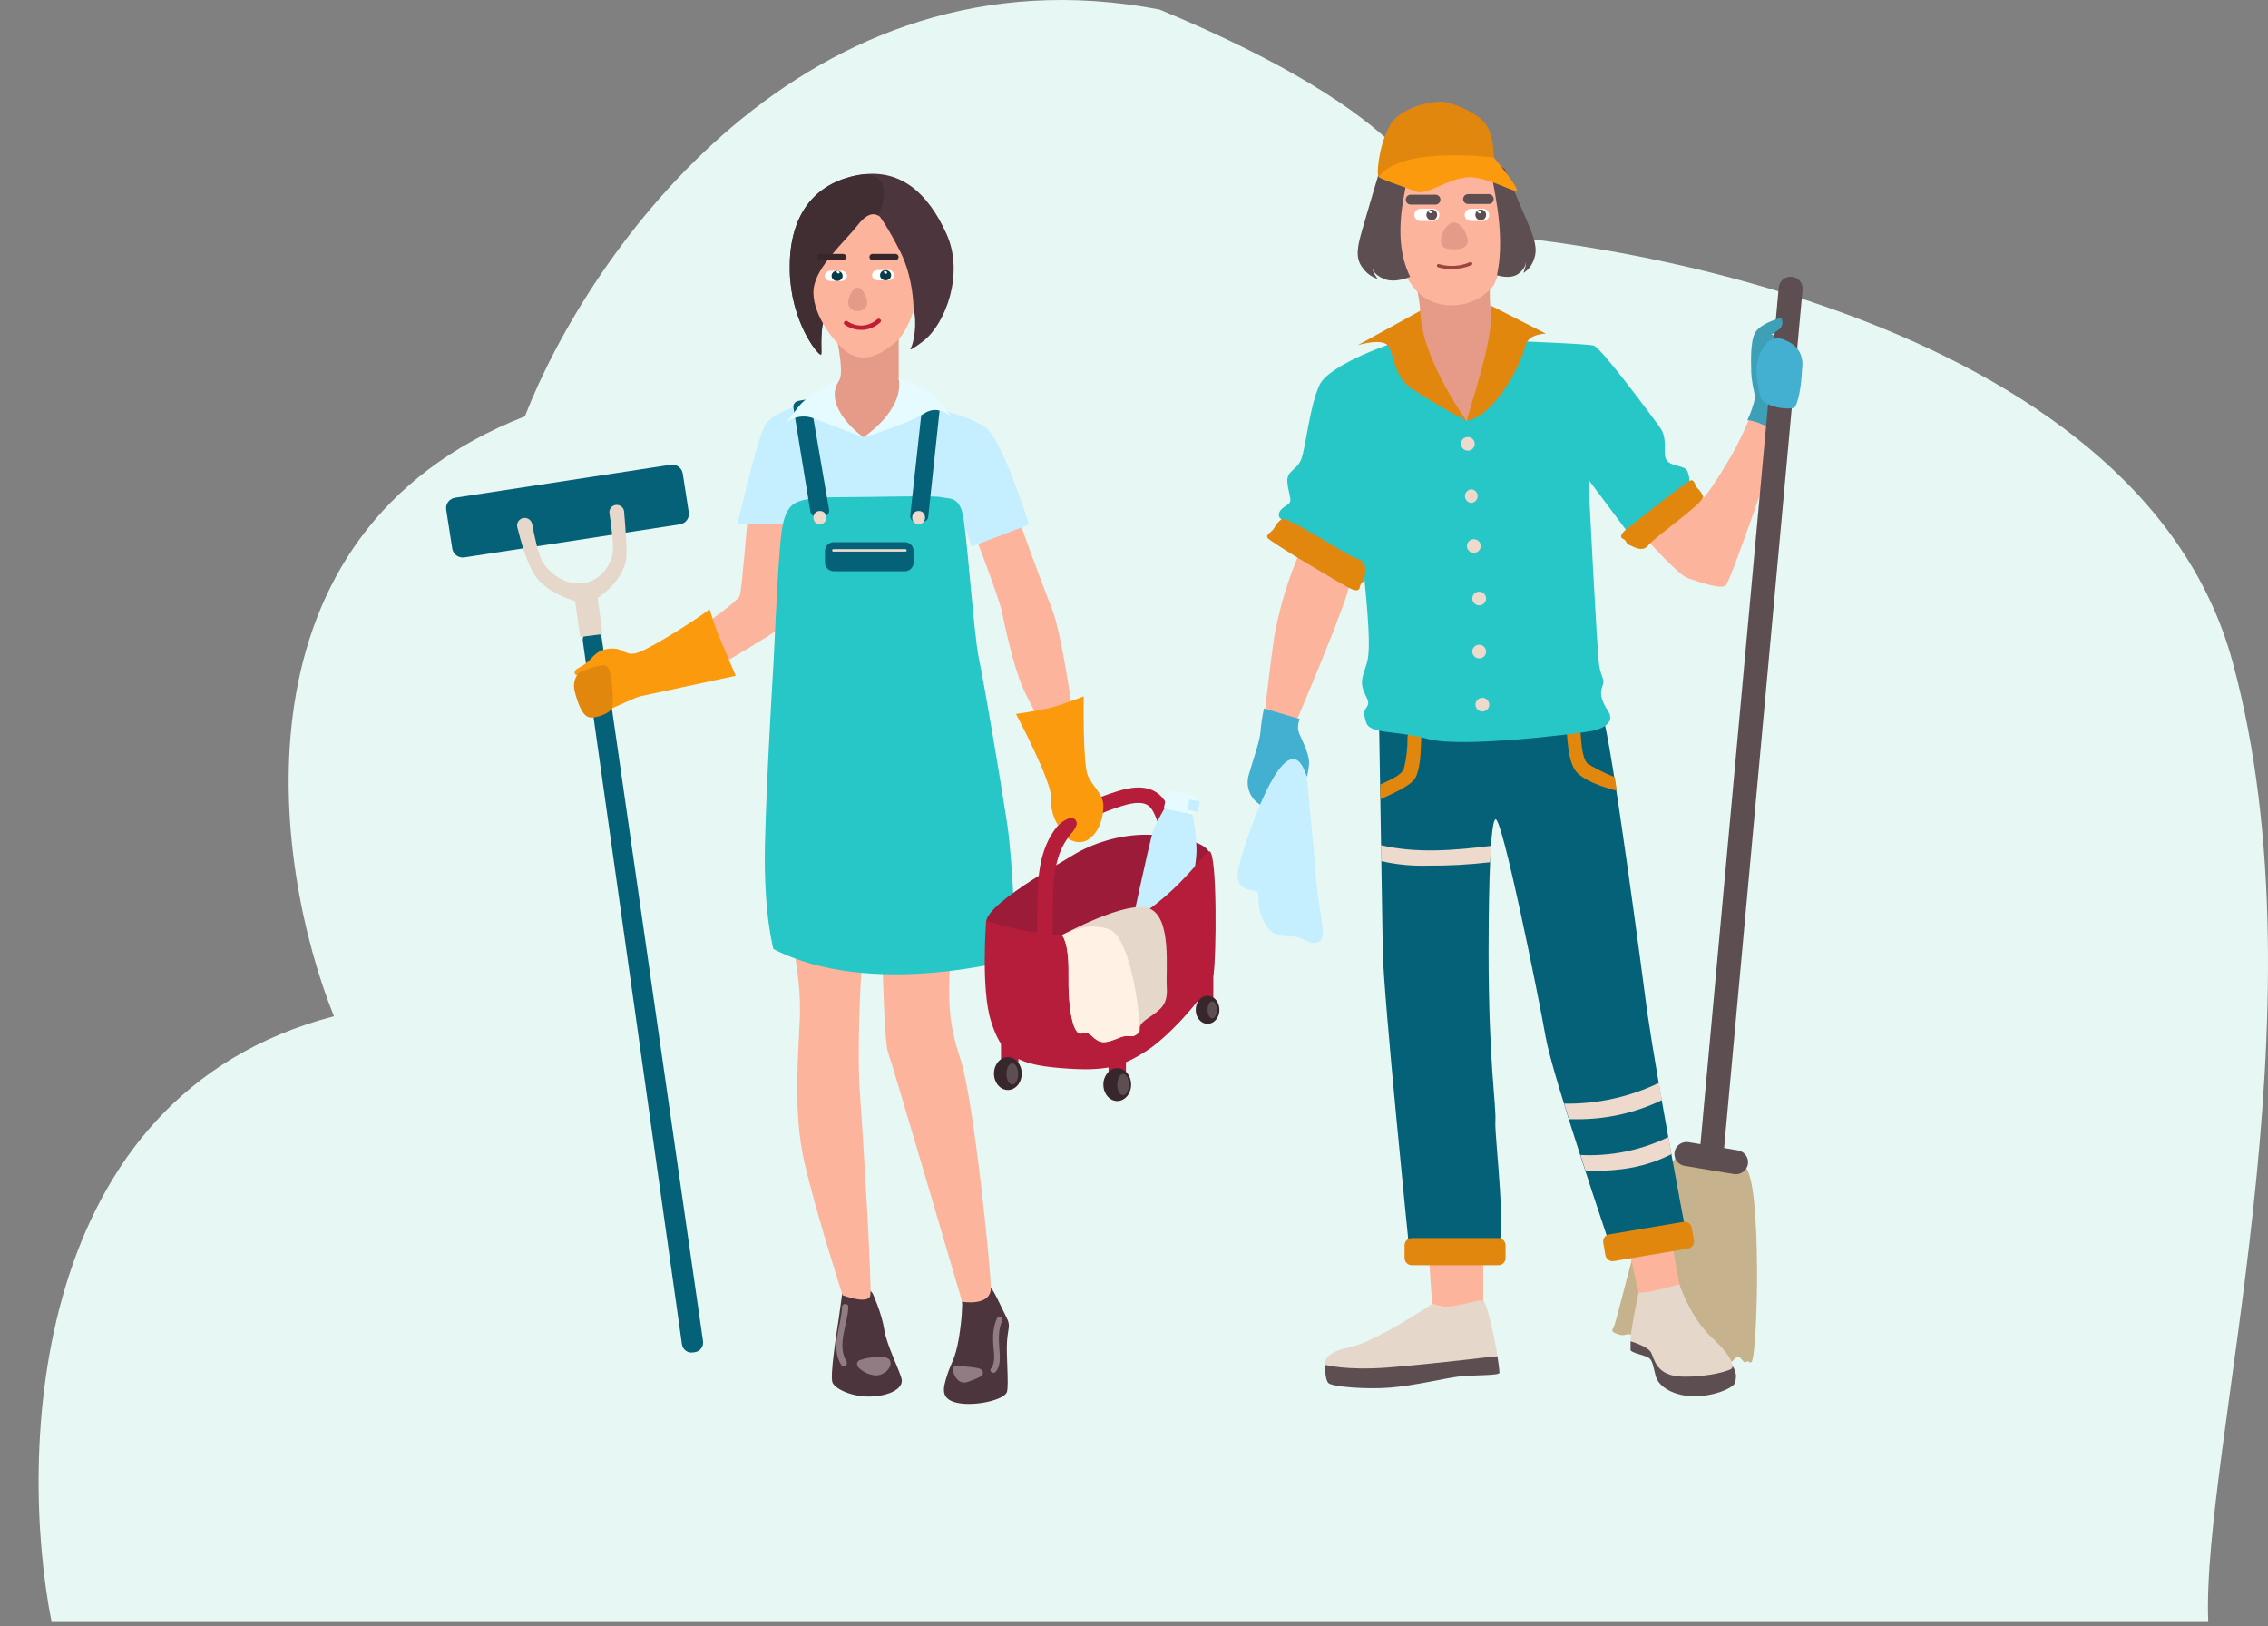 <svg width="1116" height="800" viewBox="0 0 1116 800" fill="none" xmlns="http://www.w3.org/2000/svg">
<rect x="0" y="0" width="1116" height="800" fill="#808080" stroke="none"/>
<path d="M25.377 798H980.828H1086.6C1083.07 713.535 1145.19 497.38 1098.61 325.762C1052.02 154.144 777.916 114.599 705.573 114.119C712.631 99.241 695.516 56.529 570.593 4.698C395.912 -28.704 289.604 124.197 258.285 204.823C111.13 262.413 134.332 425.585 164.328 499.972C13.996 539.133 9.056 714.974 25.377 798Z" fill="#E7F7F4"/>
<g clip-path="url(#clip0)">
<path d="M696.916 140.804C698.297 146.244 698.992 151.832 698.984 157.441C698.418 163.435 697.086 172.594 700.883 181.584C704.679 190.575 721.792 207.1 721.792 207.1C721.792 207.1 735.335 185.03 735.959 180.548C736.582 176.067 732.247 151.083 733.239 140.804C734.23 130.525 696.916 140.804 696.916 140.804Z" fill="#E59B88"/>
<path d="M690.286 90.276C687.545 97.763 686.322 105.71 686.688 113.664C687.056 127.892 690.853 134.978 694.82 140.412C696.902 143.382 699.674 145.816 702.902 147.512C706.13 149.207 709.722 150.115 713.377 150.159C717.542 150.382 721.698 149.593 725.481 147.859C729.265 146.126 732.561 143.501 735.08 140.216C739.295 131.018 741.173 120.941 740.548 110.863C739.415 100.948 737.914 88.204 736.95 87.083C735.987 85.963 691.42 82.966 690.286 90.276Z" fill="#FCB49D"/>
<path d="M678.415 85.515C678.415 85.515 672.748 104.477 670.397 112.711C668.045 120.946 666.629 126.716 670.397 131.617C672.199 134.258 674.841 136.23 677.905 137.219C677.905 137.219 675.072 133.466 675.525 132.149C675.525 132.149 675.525 134.95 681.022 137.219C686.518 139.488 693.885 136.183 693.885 136.183C683.458 115.288 693.488 88.932 692.185 87.419C690.881 85.907 680.823 82.462 678.415 85.515Z" fill="#5D4E51"/>
<path d="M740.548 83.33C740.548 83.33 748.17 101.312 751.513 109.098C754.856 116.885 756.925 122.43 754.715 127.724C753.866 130.443 752.056 132.77 749.615 134.278C749.615 134.278 751.202 130.217 750.692 128.956C750.692 128.956 751.145 131.757 747.122 134.698C743.098 137.639 736.582 135.398 736.582 135.398C741.455 113.412 733.324 87.167 734.145 85.515C734.967 83.862 738.055 80.641 740.548 83.33Z" fill="#5D4E51"/>
<path d="M678.415 86.943C677.225 86.551 678.217 72.519 683.515 62.38C688.813 52.241 704.764 50 709.014 50C713.264 50 725.447 54.565 730.377 60.195C735.307 65.825 735.08 77.617 735.08 77.617C735.08 77.617 684.223 88.876 678.415 86.943Z" fill="#E2870E"/>
<path d="M732.785 95.514H722.699C722.355 95.477 722.007 95.513 721.678 95.618C721.349 95.723 721.045 95.895 720.788 96.124C720.531 96.352 720.325 96.632 720.184 96.944C720.043 97.257 719.97 97.595 719.97 97.937C719.97 98.279 720.043 98.617 720.184 98.929C720.325 99.242 720.531 99.521 720.788 99.75C721.045 99.978 721.349 100.151 721.678 100.256C722.007 100.361 722.355 100.396 722.699 100.359H732.785C733.39 100.295 733.949 100.012 734.355 99.565C734.762 99.118 734.986 98.538 734.986 97.937C734.986 97.336 734.762 96.756 734.355 96.309C733.949 95.861 733.39 95.578 732.785 95.514V95.514Z" fill="#5D4E51"/>
<path d="M706.578 95.794H694.451C694.107 95.757 693.759 95.793 693.43 95.898C693.101 96.003 692.798 96.175 692.54 96.404C692.283 96.632 692.077 96.912 691.936 97.224C691.795 97.537 691.722 97.875 691.722 98.217C691.722 98.559 691.795 98.897 691.936 99.209C692.077 99.522 692.283 99.801 692.54 100.03C692.798 100.258 693.101 100.431 693.43 100.536C693.759 100.641 694.107 100.676 694.451 100.64H706.578C707.182 100.575 707.741 100.292 708.148 99.845C708.554 99.398 708.779 98.818 708.779 98.217C708.779 97.616 708.554 97.036 708.148 96.589C707.741 96.141 707.182 95.858 706.578 95.794V95.794Z" fill="#5D4E51"/>
<path d="M678.415 86.943C677.848 87.672 692.411 92.545 697.341 94.366C702.271 96.186 714.907 86.383 724.427 87.224C733.947 88.064 744.487 94.59 746.187 93.722C747.887 92.853 735.08 77.504 735.08 77.504C735.08 77.504 690.088 71.511 678.415 86.943Z" fill="#FC9A0D"/>
<path d="M826.368 567.711C826.368 567.711 818.378 575.302 811.267 593.255C804.155 611.209 795.259 651.905 793.729 653.586C792.199 655.266 795.344 656.135 796.562 656.555C797.738 656.947 799.013 656.947 800.189 656.555C801.07 656.347 801.992 656.381 802.856 656.652C803.72 656.923 804.492 657.422 805.09 658.095C806.507 659.216 850.876 671.567 852.548 669.607C854.219 667.646 855.381 666.806 856.741 668.486C858.101 670.167 858.497 670.587 859.744 669.803C860.991 669.019 859.744 670.727 861.699 670.195C864.986 669.327 867.139 579.727 858.554 574.013C849.969 568.299 826.368 567.711 826.368 567.711Z" fill="#C6B38D"/>
<path d="M704.679 641.542C704.679 641.542 721.141 647.34 729.839 640.03V614.206L702.951 615.718L704.679 641.542Z" fill="#FCB49D"/>
<path d="M822.033 607.624L800.84 612.133L806.309 635.688C806.309 635.688 821.268 640.366 826.368 631.767L822.033 607.624Z" fill="#FCB49D"/>
<path d="M678.557 352.997C678.557 352.997 680.058 446.182 680.427 468.253C680.795 490.323 693.318 613.449 693.318 613.449C699.527 617.58 706.737 620.002 714.206 620.464C721.676 620.927 729.135 619.414 735.817 616.082C742.39 612.721 735.307 559.561 735.817 551.662C736.327 543.764 732.474 522.757 732.474 468.281C732.474 455.117 732.644 405.317 735.817 403.077C738.99 400.836 757.151 490.66 760.551 510.126C763.951 529.592 793.106 615.27 793.106 615.27C793.106 615.27 817.727 618.267 829.088 603.674C829.088 603.674 815.828 534.073 810.53 497.774C810.53 497.774 792.369 358.543 788.572 352.941C784.776 347.34 678.557 352.997 678.557 352.997Z" fill="#056178"/>
<path d="M692.581 362.744C692.67 367.914 692.079 373.073 690.825 378.093C689.493 381.874 682.58 384.171 679.208 385.963V393.302C683.572 390.977 694.65 386.888 696.775 382.098C699.211 376.496 699.041 368.794 699.381 362.828C699.523 358.347 692.723 358.347 692.581 362.744Z" fill="#E2870E"/>
<path d="M794.579 382.35C789.935 380.506 785.452 378.286 781.177 375.712C778.061 372.351 778.118 363.388 777.608 359.159C777.098 354.93 770.298 354.874 770.808 359.159C771.516 365.237 771.573 373.163 774.831 378.541C778.089 383.919 789.507 387.504 795.599 388.988L794.579 382.35Z" fill="#E2870E"/>
<path d="M688.756 167.888C686.886 167.888 654.332 179.092 649.402 189.203C644.472 199.314 642.574 220.012 640.308 225.894C638.041 231.776 632.743 231.3 633.508 237.77C634.273 244.24 636.341 246.48 633.508 248.329C630.674 250.178 628.663 251.718 629.428 254.323C630.193 256.928 668.13 276.394 668.13 276.394C668.13 276.394 670.312 272.669 671.445 285.384C672.578 298.1 674.845 318.995 672.578 326.193C670.312 333.391 669.547 335.156 670.68 338.909C671.813 342.662 674.08 344.903 672.947 347.143C671.813 349.384 670.312 349.384 672.21 355.378C674.108 361.372 686.376 359.103 702.923 363.613C719.469 368.122 777.438 360.812 783.501 359.579C789.564 358.347 794.466 354.986 791.434 350.14C788.402 345.295 786.901 341.906 788.431 337.789C789.961 333.671 788.034 334.428 786.901 327.313C785.767 320.199 781.603 235.977 781.603 235.977L803.079 264.658L831.411 242.951C831.411 242.951 832.176 232.196 829.145 230.46C826.113 228.723 819.682 229.115 819.285 224.074C818.888 219.032 820.05 214.691 816.65 210.069C813.25 205.448 787.864 170.857 784.096 169.989C780.328 169.121 748.113 167.888 748.113 167.888L721.707 207.1L688.756 167.888Z" fill="#27C6C7"/>
<path d="M722.274 214.999C721.372 214.999 720.507 215.353 719.87 215.983C719.232 216.614 718.874 217.468 718.874 218.36C718.874 219.251 719.232 220.106 719.87 220.736C720.507 221.367 721.372 221.721 722.274 221.721C723.176 221.721 724.04 221.367 724.678 220.736C725.316 220.106 725.674 219.251 725.674 218.36C725.674 217.468 725.316 216.614 724.678 215.983C724.04 215.353 723.176 214.999 722.274 214.999Z" fill="#EDDACD"/>
<path d="M723.974 240.711C723.122 240.787 722.33 241.176 721.753 241.801C721.177 242.425 720.857 243.24 720.857 244.086C720.857 244.931 721.177 245.746 721.753 246.371C722.33 246.995 723.122 247.384 723.974 247.461C724.826 247.384 725.618 246.995 726.194 246.371C726.771 245.746 727.091 244.931 727.091 244.086C727.091 243.24 726.771 242.425 726.194 241.801C725.618 241.176 724.826 240.787 723.974 240.711Z" fill="#EDDACD"/>
<path d="M725.221 265.274C724.319 265.274 723.454 265.628 722.816 266.259C722.179 266.889 721.821 267.744 721.821 268.635C721.821 269.527 722.179 270.382 722.816 271.012C723.454 271.642 724.319 271.996 725.221 271.996C726.122 271.996 726.987 271.642 727.625 271.012C728.262 270.382 728.62 269.527 728.62 268.635C728.62 267.744 728.262 266.889 727.625 266.259C726.987 265.628 726.122 265.274 725.221 265.274Z" fill="#EDDACD"/>
<path d="M727.855 297.82C728.757 297.82 729.622 297.466 730.26 296.836C730.897 296.206 731.255 295.351 731.255 294.459C731.255 293.568 730.897 292.713 730.26 292.083C729.622 291.452 728.757 291.098 727.855 291.098C726.954 291.098 726.089 291.452 725.451 292.083C724.814 292.713 724.456 293.568 724.456 294.459C724.456 295.351 724.814 296.206 725.451 296.836C726.089 297.466 726.954 297.82 727.855 297.82Z" fill="#EDDACD"/>
<path d="M727.855 317.202C726.954 317.202 726.089 317.556 725.451 318.187C724.814 318.817 724.456 319.672 724.456 320.563C724.456 321.455 724.814 322.31 725.451 322.94C726.089 323.57 726.954 323.924 727.855 323.924C728.757 323.924 729.622 323.57 730.26 322.94C730.897 322.31 731.255 321.455 731.255 320.563C731.255 319.672 730.897 318.817 730.26 318.187C729.622 317.556 728.757 317.202 727.855 317.202Z" fill="#EDDACD"/>
<path d="M729.414 343.306C728.512 343.306 727.647 343.66 727.01 344.291C726.372 344.921 726.014 345.776 726.014 346.667C726.014 347.559 726.372 348.414 727.01 349.044C727.647 349.674 728.512 350.028 729.414 350.028C730.315 350.028 731.18 349.674 731.818 349.044C732.455 348.414 732.814 347.559 732.814 346.667C732.814 345.776 732.455 344.921 731.818 344.291C731.18 343.66 730.315 343.306 729.414 343.306V343.306Z" fill="#EDDACD"/>
<path d="M638.976 273.005C633.715 285.508 629.784 298.518 627.246 311.825C624.611 329.414 621.948 354.118 621.948 354.118C621.948 354.118 634.811 362.156 635.944 359.439C637.078 356.722 663.597 294.599 663.965 287.597C664.334 280.595 638.976 273.005 638.976 273.005Z" fill="#FCB49D"/>
<path d="M865.184 196.653C864.249 194.973 860.821 209.285 850.791 226.118C840.761 242.951 836.993 247.069 835.661 246.901C834.33 246.733 833.168 243.708 831.581 244.1C829.995 244.492 810.672 266.339 810.672 266.339C811.238 265.806 825.433 282.836 830.731 284.516C836.03 286.197 847.023 290.342 849.289 287.905C851.556 285.468 875.214 218.304 877.31 207.969C879.407 197.633 866.119 198.334 865.184 196.653Z" fill="#FCB49D"/>
<path d="M863.711 195.225C863.711 195.225 860.651 183.797 862.067 178.728C863.484 173.658 865.467 165.199 866.317 163.799C867.167 162.399 874.562 165.48 879.095 167.748C881.452 168.629 883.465 170.226 884.845 172.31C886.225 174.393 886.9 176.856 886.773 179.344C886.773 185.702 879.379 205.42 879.095 207.352C878.812 209.285 877.537 215.027 877.537 215.027C873.75 212.112 869.574 209.727 865.127 207.941C860.537 206.4 859.801 206.792 859.801 206.792C861.553 203.099 862.865 199.217 863.711 195.225V195.225Z" fill="#3DA0B7"/>
<path d="M733.324 150.215C736.44 164.807 721.481 204.916 721.792 207.212C720.291 205.252 698.899 174.806 698.956 152.848L668.045 169.849C668.045 169.849 680.965 165.788 683.487 170.689C686.008 175.591 686.32 185.142 693.885 190.743C702.874 196.655 712.16 202.115 721.707 207.1C734.57 204.664 747.462 182.313 750.748 169.737C752.222 164.135 760.693 164.135 760.693 164.135L733.324 150.215Z" fill="#E2870E"/>
<path d="M841.583 574.293C843.138 574.434 844.686 573.958 845.887 572.97C847.087 571.983 847.842 570.565 847.986 569.028L886.972 142.681C887.072 141.904 887.013 141.116 886.798 140.363C886.583 139.61 886.218 138.908 885.722 138.297C885.227 137.687 884.612 137.182 883.915 136.812C883.218 136.441 882.453 136.213 881.664 136.142C880.876 136.07 880.082 136.157 879.328 136.395C878.574 136.634 877.877 137.02 877.278 137.531C876.678 138.042 876.189 138.667 875.839 139.369C875.49 140.071 875.286 140.835 875.242 141.616L836.256 567.991C836.186 568.751 836.268 569.517 836.498 570.245C836.728 570.974 837.101 571.65 837.596 572.235C838.091 572.821 838.698 573.304 839.382 573.657C840.066 574.01 840.814 574.227 841.583 574.293V574.293Z" fill="#5D4E51"/>
<path d="M668.045 274.965C662.379 273.313 634.329 254.211 630.703 255.359C629.147 256.481 627.892 257.962 627.048 259.673C625.745 262.081 622.883 262.641 623.648 264.518C624.413 266.395 660.197 287.345 663.03 288.857C665.864 290.37 668.697 291.462 669.094 288.857C669.49 286.253 671.473 286.393 671.36 285.104C671.247 283.816 673.74 276.618 668.045 274.965Z" fill="#E2870E"/>
<path d="M835.435 240.375C833.706 238.61 834.018 236.201 832.205 236.257C830.391 236.313 802.427 258.664 800.359 260.345C798.29 262.025 796.534 264.07 798.659 265.134C800.784 266.199 800.132 267.767 801.265 267.935C802.399 268.103 808.009 272.36 811.012 268.327C814.015 264.294 838.211 247.685 838.098 244.408C837.549 242.872 836.635 241.489 835.435 240.375V240.375Z" fill="#E2870E"/>
<path d="M621.948 348.544L639.543 353.725C638.791 355.493 638.537 357.428 638.806 359.327C639.373 362.128 644.671 370.531 644.104 376.132C643.538 381.734 642.971 382.126 642.971 382.126C642.971 382.126 641.073 375.208 636.143 375.572C631.213 375.936 628.606 381.566 629.173 387.56C629.74 393.554 630.136 400.64 629.173 400.836C628.21 401.032 623.28 397.279 619.88 395.794C617.566 394.296 615.789 392.114 614.802 389.56C613.815 387.005 613.669 384.208 614.383 381.566C616.083 375.208 620.05 364.341 620.248 359.943C620.575 356.112 621.143 352.305 621.948 348.544Z" fill="#43AFD1"/>
<path d="M866.402 195.897C866.402 195.897 863.257 183.433 864.674 178.335C865.445 174.78 867.046 171.452 869.349 168.617C870.629 167.398 872.289 166.643 874.059 166.475C875.829 166.308 877.603 166.736 879.095 167.692C881.452 168.573 883.465 170.17 884.845 172.254C886.225 174.337 886.9 176.8 886.773 179.288C886.773 185.646 885.64 196.457 883.203 200.238C882.24 201.835 869.349 200.994 866.402 195.897Z" fill="#43AFD1"/>
<path d="M861.727 180.912C861.727 180.912 860.934 167.86 863.767 163.463C866.6 159.066 874.279 157.077 875.695 156.517C877.112 155.957 877.962 159.878 875.695 161.838C873.429 163.799 868.867 165.48 866.6 169.989C864.334 174.498 861.727 180.912 861.727 180.912Z" fill="#3DA0B7"/>
<path d="M722.217 118.453C722.217 114.784 718.534 109.434 715.417 109.434C712.301 109.434 709.014 114.672 709.014 118.453C709.014 122.234 712.273 122.654 715.417 122.654C718.562 122.654 722.217 122.094 722.217 118.453Z" fill="#E59B88"/>
<path d="M714.369 132.317C712.091 132.374 709.818 132.091 707.626 131.477C707.522 131.448 707.424 131.399 707.339 131.332C707.254 131.266 707.183 131.183 707.13 131.09C707.077 130.996 707.044 130.893 707.032 130.786C707.02 130.68 707.029 130.572 707.059 130.469C707.131 130.263 707.28 130.093 707.475 129.994C707.67 129.895 707.897 129.874 708.108 129.937C713.124 131.409 718.506 131.071 723.294 128.984C723.394 128.938 723.503 128.912 723.613 128.908C723.724 128.905 723.834 128.923 723.937 128.962C724.04 129.001 724.134 129.061 724.213 129.137C724.293 129.213 724.356 129.304 724.399 129.404C724.445 129.501 724.471 129.607 724.475 129.714C724.478 129.821 724.459 129.928 724.42 130.028C724.38 130.127 724.32 130.218 724.243 130.294C724.166 130.37 724.075 130.429 723.974 130.469C720.937 131.738 717.666 132.367 714.369 132.317V132.317Z" fill="#9D443E"/>
<path d="M729.669 102.712H723.747C722.943 102.712 722.172 103.028 721.604 103.59C721.035 104.152 720.716 104.914 720.716 105.709C720.716 106.504 721.035 107.266 721.604 107.828C722.172 108.39 722.943 108.706 723.747 108.706H729.725C730.529 108.706 731.301 108.39 731.869 107.828C732.438 107.266 732.757 106.504 732.757 105.709C732.757 104.914 732.438 104.152 731.869 103.59C731.301 103.028 730.529 102.712 729.725 102.712H729.669Z" fill="white"/>
<path d="M705.218 102.712H698.956C698.152 102.712 697.381 103.028 696.812 103.59C696.244 104.152 695.925 104.914 695.925 105.709C695.925 106.504 696.244 107.266 696.812 107.828C697.381 108.39 698.152 108.706 698.956 108.706H705.218C706.022 108.706 706.793 108.39 707.361 107.828C707.93 107.266 708.249 106.504 708.249 105.709C708.249 104.914 707.93 104.152 707.361 103.59C706.793 103.028 706.022 102.712 705.218 102.712Z" fill="white"/>
<path d="M728.649 103.076C728.121 103.071 727.603 103.22 727.162 103.506C726.72 103.792 726.374 104.201 726.168 104.682C725.962 105.163 725.905 105.693 726.005 106.205C726.105 106.718 726.356 107.19 726.727 107.561C727.099 107.932 727.573 108.185 728.09 108.289C728.608 108.393 729.145 108.343 729.633 108.144C730.121 107.946 730.539 107.608 730.833 107.175C731.127 106.741 731.284 106.231 731.284 105.709C731.284 105.016 731.007 104.35 730.514 103.857C730.02 103.364 729.35 103.084 728.649 103.076V103.076Z" fill="#5D4E51"/>
<path d="M704.538 103.076C704.011 103.076 703.496 103.231 703.058 103.52C702.62 103.809 702.279 104.221 702.077 104.702C701.876 105.183 701.823 105.712 701.926 106.223C702.028 106.733 702.282 107.203 702.654 107.571C703.027 107.939 703.502 108.19 704.018 108.291C704.535 108.393 705.07 108.341 705.557 108.142C706.044 107.942 706.459 107.605 706.752 107.172C707.045 106.739 707.201 106.23 707.201 105.709C707.201 105.011 706.92 104.341 706.421 103.847C705.921 103.354 705.244 103.076 704.538 103.076V103.076Z" fill="#5D4E51"/>
<path d="M728.507 104.057C728.342 103.869 728.139 103.716 727.912 103.608C727.232 103.3 726.665 104.281 727.345 104.589C727.49 104.636 727.618 104.724 727.714 104.841C728.224 105.373 729.017 104.589 728.507 104.057Z" fill="white"/>
<path d="M703.914 103.636C703.348 103.188 702.554 103.973 703.121 104.421L703.546 104.757C704.113 105.205 704.934 104.421 704.368 103.973L703.914 103.636Z" fill="white"/>
<path d="M642.971 382.182C642.971 382.182 646.229 414.168 647.674 432.598C649.119 451.027 653.34 460.942 649.119 463.183C644.897 465.424 642.857 461.783 637.786 460.942C632.714 460.102 626.453 462.063 621.976 453.632C617.5 445.202 620.758 438.48 617.613 438.199C614.468 437.919 608.263 437.359 609.113 429.209C609.963 421.058 633.082 348.768 642.971 382.182Z" fill="#C5EFFF"/>
<path d="M679.577 415.821V423.635C686.948 425.329 694.508 426.082 702.073 425.876C712.487 425.968 722.896 425.407 733.239 424.195L733.692 416.129C715.899 418.341 697.171 419.966 679.577 415.821Z" fill="#EDDACD"/>
<path d="M816.338 532.729C801.82 539.735 785.828 543.238 769.674 542.952L772.054 550.626C773.641 550.626 773.868 550.626 775.454 550.626C790.121 550.784 804.623 547.561 817.812 541.215L816.338 532.729Z" fill="#EDDACD"/>
<path d="M821.013 559.365C807.565 565.925 792.641 568.972 777.664 568.215L780.214 576.058C781.773 576.058 781.206 576.058 782.764 576.058C797.469 576.058 809.369 574.349 822.43 567.851L821.013 559.365Z" fill="#EDDACD"/>
<path d="M652.037 671.483C652.037 671.483 651.811 678.569 653.652 680.418C655.494 682.267 672.267 683.639 684.167 682.659C696.066 681.678 710.148 678.233 717.401 677.281C724.654 676.329 737.829 676.889 737.829 675.348C737.829 673.808 736.837 667.17 736.837 667.17C736.837 667.17 658.582 671.371 652.037 671.483Z" fill="#5D4E51"/>
<path d="M852.462 672.043C850.564 670.503 802.342 659.776 802.342 659.776C802.342 659.776 802.342 662.885 802.342 664.173C802.342 665.461 809.284 666.694 811.267 667.982C813.25 669.271 813.363 672.099 814.78 677.197C816.197 682.295 823.762 686.916 833.621 686.916C843.481 686.916 851.414 683.303 853.312 681.062C854.018 679.626 854.312 678.025 854.162 676.435C854.012 674.845 853.424 673.326 852.462 672.043Z" fill="#5D4E51"/>
<path d="M737.262 609.108H694.706C692.735 609.108 691.136 610.688 691.136 612.637V618.939C691.136 620.888 692.735 622.468 694.706 622.468H737.262C739.234 622.468 740.832 620.888 740.832 618.939V612.637C740.832 610.688 739.234 609.108 737.262 609.108Z" fill="#E2870E"/>
<path d="M828.316 601.136L791.812 607.291C789.869 607.619 788.562 609.442 788.893 611.363L789.961 617.548C790.292 619.469 792.136 620.761 794.08 620.433L830.583 614.278C832.527 613.95 833.834 612.127 833.502 610.206L832.435 604.021C832.104 602.1 830.259 600.808 828.316 601.136Z" fill="#E2870E"/>
<path d="M729.839 640.03C727.204 638.545 713.009 645.631 704.679 641.542C704.679 641.542 676.658 660.42 663.399 663.053C650.139 665.685 652.066 671.455 652.066 671.455C652.066 671.455 662.294 674.424 683.487 672.744C704.679 671.063 736.865 667.142 736.865 667.142C736.865 667.142 732.502 641.542 729.839 640.03Z" fill="#E5D7CA"/>
<path d="M842.461 658.179C831.695 648.264 826.368 631.795 826.368 631.795C826.368 631.795 808.774 637.005 806.309 635.716C806.309 635.716 804.24 645.827 803.277 651.457C802.76 654.232 802.447 657.04 802.342 659.86C802.342 659.86 810.672 662.296 812.372 665.293C814.072 668.29 814.638 677.085 828.096 677.281C841.554 677.477 851.358 674.172 852.123 673.304C852.887 672.436 853.256 668.094 842.461 658.179Z" fill="#E5D7CA"/>
<path d="M855.324 565.975L831.043 561.942C830.259 561.79 829.453 561.795 828.671 561.956C827.889 562.117 827.148 562.432 826.492 562.881C825.835 563.33 825.276 563.905 824.848 564.571C824.419 565.238 824.131 565.982 823.998 566.76C823.865 567.539 823.892 568.336 824.076 569.104C824.26 569.872 824.598 570.596 825.07 571.233C825.542 571.87 826.138 572.407 826.823 572.812C827.509 573.218 828.269 573.483 829.06 573.593L853.341 577.626C854.883 577.841 856.45 577.452 857.707 576.542C858.963 575.632 859.811 574.274 860.07 572.755C860.328 571.236 859.977 569.678 859.09 568.412C858.204 567.145 856.853 566.271 855.324 565.975V565.975Z" fill="#5D4E51"/>
</g>
<path d="M411.923 167.406C411.923 167.406 415.15 182.595 413.189 186.552C411.229 190.509 407.034 195.007 407.034 195.007C407.034 195.007 420.014 214.522 424.928 215.21C425.722 215.333 449.596 194.097 449.596 194.097C449.596 194.097 442.225 190.681 442.225 185.987C442.225 181.292 442.225 163.424 442.225 163.424L411.923 167.406Z" fill="#E59B88"/>
<path d="M454.485 167.676C465.156 159.295 474.711 134.668 465.677 114.907C456.669 95.146 442.721 81.628 420.584 86.495C398.447 91.361 388.074 108.418 388.62 133.316C389.166 158.213 402.244 174.509 403.932 174.509C404.627 174.509 403.585 167.873 404.677 160.278C405.768 152.708 446.543 142.705 449.397 151.725C451.532 158.435 449.571 169.028 448.206 171.191C446.841 173.354 451.556 169.962 454.485 167.676Z" fill="#4C353D"/>
<path d="M420.584 86.47C398.447 91.336 388.074 108.394 388.62 133.291C389.166 158.189 402.244 174.484 403.932 174.484C404.627 174.484 403.585 167.848 404.677 160.253C405.768 152.683 429.072 104.363 431.827 105.887C432.894 106.501 442.721 81.603 420.584 86.47Z" fill="#402E33"/>
<path d="M432.894 106.501C431.802 105.96 428.253 102.716 421.974 110.827C415.695 118.938 401.748 130.858 400.383 141.943C399.018 153.027 409.293 167.553 416.638 173.059C425.647 179.818 435.202 172.887 440.264 168.733C446.692 163.449 449.546 152.487 449.546 152.487C449.546 152.487 449.72 137.15 442.994 123.804C436.865 111.687 432.894 106.501 432.894 106.501Z" fill="#FCB49D"/>
<path d="M435.103 654.101C433.887 646.089 429.519 636.577 429.519 636.577C429.519 636.577 425.821 629.228 414.455 635.963C414.455 635.963 413.76 641.493 412.743 648.497C411.7 655.478 408.275 676.959 409.64 680.203C411.005 683.447 419.964 687.699 429.618 687.011C439.247 686.323 444.087 682.587 443.739 678.999C443.367 675.41 436.294 662.114 435.103 654.101Z" fill="#4C353D"/>
<path d="M495.532 659.853C496.004 653.216 497.443 652.282 495.209 648.006C492.976 643.754 488.732 634.07 487.541 633.701C486.35 633.333 472.402 635.692 473.445 641.542C473.445 641.542 473.519 648.325 471.782 658.599C470.02 668.848 467.96 670.446 466.049 676.59C464.138 682.735 462.376 688.265 470.988 690.157C479.599 692.05 494.589 688.732 495.532 684.627C496.475 680.523 495.036 666.489 495.532 659.853Z" fill="#4C353D"/>
<path d="M414.33 642.992C414.032 652.479 408.473 662.31 413.834 671.355C414.851 673.051 417.531 671.527 416.514 669.807C411.625 661.548 417.159 651.692 417.432 642.992C417.482 641.026 414.38 641.026 414.33 642.992Z" fill="#917C83"/>
<path d="M433.862 667.668C430.909 667.717 426.591 667.742 423.761 668.995C423.265 668.995 422.818 669.118 422.396 669.536C421.131 670.765 421.85 672.313 422.967 673.321C425.747 675.828 431.008 677.917 434.408 675.754C436.269 674.992 437.957 673.026 438.205 671.183C438.577 668.381 436.17 667.644 433.862 667.668Z" fill="#917C83"/>
<path d="M490.669 648.423C488.832 652.307 488.51 656.411 488.708 660.663C488.882 664.645 490.247 669.929 487.591 673.37C486.475 674.82 488.956 676.246 490.073 674.796C492.48 671.699 492.009 667.644 491.786 663.981C491.463 659.238 491.066 654.298 493.15 649.849C493.945 648.202 491.463 646.777 490.669 648.423Z" fill="#917C83"/>
<path d="M482.131 673.395C480.593 672.78 478.508 672.707 476.87 672.485C474.761 672.215 472.651 672.043 470.517 671.945C470.02 671.92 469.648 672.117 469.425 672.412C468.953 672.731 468.705 673.321 468.829 673.96C469.35 676.59 470.889 679.785 473.892 680.154C475.034 680.301 476.076 679.957 477.118 679.539C478.831 678.851 481.089 678.138 482.628 677.106C484.241 676.049 483.968 674.108 482.131 673.395Z" fill="#917C83"/>
<path d="M413.958 133.193H408.647C407.109 133.193 405.843 134.323 405.843 135.724C405.843 137.125 407.109 138.256 408.647 138.256H413.958C415.497 138.256 416.762 137.125 416.762 135.724C416.738 134.323 415.497 133.193 413.958 133.193Z" fill="white"/>
<path d="M437.212 132.849H431.901C430.363 132.849 429.097 133.979 429.097 135.38C429.097 136.781 430.363 137.912 431.901 137.912H437.212C438.751 137.912 440.017 136.781 440.017 135.38C440.017 134.004 438.751 132.849 437.212 132.849Z" fill="white"/>
<path d="M440.637 124.91H429.345C428.501 124.91 427.806 125.598 427.806 126.434C427.806 127.27 428.501 127.958 429.345 127.958H440.637C441.48 127.958 442.175 127.27 442.175 126.434C442.175 125.598 441.48 124.91 440.637 124.91Z" fill="#37262B"/>
<path d="M414.851 124.91H403.56C402.716 124.91 402.021 125.598 402.021 126.434C402.021 127.27 402.716 127.958 403.56 127.958H414.851C415.695 127.958 416.39 127.27 416.39 126.434C416.415 125.598 415.72 124.91 414.851 124.91Z" fill="#37262B"/>
<path d="M426.69 148.726C426.69 145.703 424.059 141.427 421.925 141.427C419.79 141.427 417.358 145.801 417.358 148.825C417.358 151.848 419.89 153.052 422.024 153.052C424.183 153.052 426.69 151.725 426.69 148.726Z" fill="#E59B88"/>
<path d="M423.711 162.293C420.857 162.293 418.028 161.409 415.695 159.762C415.199 159.418 415.099 158.73 415.447 158.263C415.794 157.771 416.489 157.673 416.961 158.017C419.12 159.541 421.85 160.303 424.48 160.131C427.111 159.958 429.717 158.828 431.653 157.058C432.099 156.64 432.794 156.665 433.191 157.107C433.613 157.55 433.588 158.238 433.142 158.631C430.809 160.77 427.806 162.072 424.629 162.293C424.307 162.269 424.009 162.293 423.711 162.293Z" fill="#BE1F37"/>
<path d="M435.772 132.898C434.258 132.898 433.042 134.029 433.042 135.405C433.042 136.781 434.258 137.912 435.772 137.912C437.286 137.912 438.502 136.781 438.502 135.405C438.502 134.029 437.261 132.898 435.772 132.898Z" fill="#063B47"/>
<path d="M411.923 133.215C410.409 133.215 409.193 134.346 409.193 135.722C409.193 137.099 410.409 138.229 411.923 138.229C413.437 138.229 414.653 137.099 414.653 135.722C414.653 134.346 413.437 133.215 411.923 133.215Z" fill="#063B47"/>
<path d="M422.793 501.619C423.066 489.157 424.158 473.206 424.158 473.206L390.283 464.555C390.01 465.366 394.378 482.693 393.559 501.373C392.74 520.052 390.283 547.383 395.743 571.47C401.202 595.556 414.604 637.24 414.604 637.24C414.604 637.24 427.459 642.107 428.278 637.24C429.097 632.374 424.456 554.978 423.364 541.165C422.247 527.352 422.52 514.08 422.793 501.619Z" fill="#FCB49D"/>
<path d="M472.527 520.839C466.522 502.7 466.795 492.869 467.34 474.927C467.886 456.985 434.284 473.477 434.284 473.477C434.284 473.477 435.103 512.998 437.014 517.865C438.925 522.731 473.446 640.436 473.446 640.436C473.446 640.436 487.567 642.893 487.567 633.701C487.542 624.509 479.228 541.116 472.527 520.839Z" fill="#FCB49D"/>
<path d="M517.422 298.923C512.309 286.29 501.018 254.904 501.018 254.904L480.246 264.637C480.246 264.637 491.711 294.597 493.002 300.914C494.267 307.23 498.66 327.802 503.201 338.076C507.768 348.35 512.855 356.485 512.855 356.485L527.969 351.79C527.994 351.79 522.534 311.556 517.422 298.923Z" fill="#FCB49D"/>
<path d="M364.026 292.975C362.934 296.219 344.892 308.312 344.892 308.312L353.628 327.606C353.628 327.606 380.951 311.556 382.788 309.565C384.599 307.575 385.617 257.509 385.617 257.509L368.046 253.822C367.848 254.363 365.118 289.731 364.026 292.975Z" fill="#FCB49D"/>
<path d="M436.343 133.758C436.17 133.586 435.996 133.439 435.748 133.34C435.103 133.045 434.557 133.979 435.202 134.274C435.351 134.348 435.45 134.397 435.574 134.52C436.07 135.036 436.84 134.25 436.343 133.758Z" fill="white"/>
<path d="M412.568 133.34C412.022 132.898 411.253 133.66 411.799 134.102L412.221 134.422C412.767 134.864 413.536 134.102 412.99 133.66C412.841 133.562 412.717 133.463 412.568 133.34Z" fill="white"/>
<path d="M400.259 197.981C400.259 197.981 380.157 201.225 376.062 209.901C371.967 218.553 362.934 257.533 362.934 257.533H385.617C385.617 257.533 387.9 245.343 404.255 246.178C420.609 246.989 468.978 246.989 470.616 248.341C472.254 249.693 477.987 268.913 477.987 268.913L506.402 258.099C506.402 258.099 493.274 216.144 484.811 210.196C476.349 204.248 454.758 199.382 453.939 199.382C453.12 199.382 424.903 215.259 424.903 215.259L400.259 197.981Z" fill="#C5EFFF"/>
<path d="M380.604 326.524C380.604 326.524 382.416 287.199 383.334 275.648C384.252 264.096 384.599 253.994 389.166 249.128C392.715 245.343 401.376 244.605 414.852 244.605C428.327 244.605 459.672 243.696 463.121 244.605C466.571 245.515 470.963 244.089 473.321 251.389C475.679 258.689 478.979 311.384 481.709 324.189C484.439 336.994 492.455 384.627 495.557 405.027C498.66 425.426 499.925 471.609 499.925 471.609C499.925 471.609 428.7 491.812 380.604 466.914C380.604 466.914 375.69 449.808 376.41 415.89C377.154 381.948 380.604 326.524 380.604 326.524Z" fill="#27C6C7"/>
<path d="M399.093 199.087C398.82 197.489 397.231 196.432 395.593 196.727L392.789 197.243C391.201 197.538 390.158 198.964 390.407 200.488L398.77 251.733C398.993 253.134 400.259 254.142 401.723 254.142H405.024C406.86 254.142 408.275 252.569 407.977 250.824L399.093 199.087Z" fill="#056178"/>
<path d="M460.516 197.612L456.867 196.727C455.428 196.383 454.038 197.489 453.865 199.136L447.908 253.503C447.735 255.174 448.876 256.649 450.39 256.649H454.286C455.552 256.649 456.619 255.592 456.768 254.166L462.476 200.66C462.625 199.259 461.781 197.907 460.516 197.612Z" fill="#056178"/>
<path d="M487.542 456.714C487.542 456.714 508.587 471.068 533.18 464.555C557.774 458.066 595.224 426.655 595.224 420.707C595.224 414.76 580.73 411.245 565.716 410.704C550.701 410.163 536.307 415.546 527.994 420.707C519.68 425.893 474.686 450.594 487.542 456.714Z" fill="#9B1B39"/>
<path d="M403.436 251.389C399.217 251.389 399.217 257.878 403.436 257.878C407.655 257.878 407.655 251.389 403.436 251.389Z" fill="#EDDACD"/>
<path d="M452.028 251.389C447.809 251.389 447.809 257.878 452.028 257.878C456.247 257.878 456.247 251.389 452.028 251.389Z" fill="#EDDACD"/>
<path d="M513.972 472.813C513.947 472.813 513.947 472.813 513.922 472.813C511.813 472.788 510.125 471.068 510.15 468.979L510.448 445.753C510.597 434.25 510.77 419.946 518.637 408.689C526.306 397.702 539.285 392.541 549.733 389.297C555.491 387.502 563.854 385.684 569.984 390.526C572.888 392.811 574.501 396.056 575.692 398.931C577.529 403.38 578.943 408.025 579.837 412.72C580.234 414.784 578.869 416.75 576.809 417.144C574.724 417.537 572.739 416.185 572.342 414.145C571.523 409.918 570.282 405.764 568.619 401.807C567.751 399.742 566.758 397.653 565.219 396.449C562.713 394.483 558.519 394.507 552.041 396.523C542.76 399.423 531.294 403.896 524.941 412.99C518.414 422.33 518.24 435.356 518.116 445.826L517.818 469.053C517.769 471.142 516.081 472.813 513.972 472.813Z" fill="#B51D3A"/>
<path d="M413.189 186.548C413.189 186.548 398.646 192.668 392.814 200.238C386.982 207.808 386.982 207.808 386.982 207.808C386.982 207.808 392.64 202.942 400.383 205.817C408.126 208.693 424.927 215.206 424.927 215.206C424.927 215.206 403.659 200.238 413.189 186.548Z" fill="#E6FBFF"/>
<path d="M462.526 197.71C456.694 190.14 442.176 185.987 442.176 185.987C445.179 201.864 424.903 215.21 424.903 215.21C424.903 215.21 446.618 208.623 454.957 203.29C461.905 198.841 468.358 205.28 468.358 205.28C468.358 205.28 468.358 205.28 462.526 197.71Z" fill="#E6FBFF"/>
<path d="M286.794 315.489L335.56 661.327C335.933 663.957 338.34 665.776 340.921 665.382L341.963 665.235C344.544 664.842 346.306 662.409 345.934 659.803L296.126 314.112C295.754 311.556 293.446 309.762 290.914 310.057C288.284 310.352 286.397 312.81 286.794 315.489Z" fill="#056178"/>
<path d="M555.367 462.023C555.367 462.023 565.641 413.973 567.279 409.205C568.917 404.437 573.111 397.604 573.111 397.604L586.637 400.578C586.637 400.578 588.424 407.362 588.771 417.561C589.118 427.761 580.606 463.719 580.606 463.719L555.367 462.023Z" fill="#C5EFFF"/>
<path d="M485.258 452.905C485.258 452.905 482.627 486.454 487.566 502.159C492.48 517.865 498.485 523.542 521.441 525.435C544.397 527.327 551.768 524.894 564.077 517.054C576.387 509.213 595.769 486.798 597.134 479.326C598.499 471.854 599.045 420.437 595.223 418.815C593.089 417.906 574.774 448.087 545.043 457.796C521.764 465.366 485.258 452.905 485.258 452.905Z" fill="#B51D3A"/>
<path d="M349.185 299.636C343.726 304.158 321.216 318.389 314.292 320.92C307.368 323.452 307.368 318.389 299.898 319.126C293.347 319.765 292.056 323.28 288.78 325.984C285.504 328.687 282.576 328.859 282.774 331.219C282.923 333.013 288.606 332.669 292.801 329.769C296.995 326.893 298.459 327.606 298.459 327.606C298.459 327.606 300.469 348.35 301.189 348.35C301.908 348.35 312.481 343.114 315.037 342.574C317.593 342.033 362.041 332.472 362.041 332.472C362.041 332.472 354.819 315.685 353.305 311.9C351.543 307.575 349.185 299.636 349.185 299.636Z" fill="#FC9A0D"/>
<path d="M535.29 381.555C532.733 375.779 533.279 342.574 533.279 342.574C533.279 342.574 522.36 346.899 516.329 348.35C510.323 349.8 499.925 351.225 499.925 351.225C499.925 351.225 517.769 384.774 517.223 392.713C516.677 400.652 520.697 405.985 520.697 405.985C520.697 405.985 528.093 399.054 529.805 404.633C530.45 406.698 525.338 412.4 525.338 412.4C525.338 412.4 530.525 416.357 535.637 412.941C540.749 409.524 542.933 402.471 542.933 396.523C542.933 390.575 537.821 387.33 535.29 381.555Z" fill="#FC9A0D"/>
<path d="M285.455 330.727C284.76 330.875 281.434 334.389 282.749 339.919C284.09 345.474 286.546 352.38 290.095 352.921C293.644 353.462 300.196 350.857 301.164 348.374C302.132 345.892 301.313 329.105 298.434 327.63C295.58 326.131 285.455 330.727 285.455 330.727Z" fill="#E2870E"/>
<path d="M445.253 266.726H410.26C407.878 266.726 405.942 268.643 405.942 271.002V276.778C405.942 279.138 407.878 281.055 410.26 281.055H445.228C447.61 281.055 449.546 279.138 449.546 276.778V271.002C449.571 268.643 447.635 266.726 445.253 266.726Z" fill="#056178"/>
<path d="M445.526 270.167H410.087C409.74 270.167 409.467 270.437 409.467 270.781C409.467 271.125 409.74 271.396 410.087 271.396H445.526C445.874 271.396 446.147 271.125 446.147 270.781C446.147 270.437 445.874 270.167 445.526 270.167Z" fill="#EDDACD"/>
<path d="M334.568 257.976L228.499 274.222C225.645 274.664 222.99 272.723 222.543 269.896L219.565 250.775C219.118 247.948 221.079 245.318 223.933 244.876L330.002 228.654C332.856 228.212 335.511 230.154 335.958 232.98L338.936 252.102C339.358 254.904 337.397 257.534 334.568 257.976Z" fill="#056178"/>
<path d="M257.411 254.879C259.471 254.461 261.457 255.788 261.854 257.828C262.896 263.432 265.055 273.681 267.239 276.926C270.316 281.473 277.513 288.158 286.795 286.929C296.077 285.725 300.544 277.54 301.462 272.379C302.132 268.618 300.717 257.976 299.898 252.495C299.625 250.602 300.891 248.833 302.777 248.464C304.887 248.046 306.922 249.546 307.095 251.659C307.691 258.492 308.758 272.035 308.063 275.549C306.549 283.144 300.221 290.444 294.116 294.007L296.424 311.974L285.504 313.375L282.973 295.703C279.548 294.671 269.075 291.23 263.492 283.463C259.422 277.761 256.046 265.497 254.533 259.352C254.061 257.337 255.352 255.321 257.411 254.879Z" fill="#E5D7CA"/>
<path d="M496.848 502.774C494.49 502.774 492.554 504.691 492.554 507.026V521.822C492.554 524.157 494.49 526.074 496.848 526.074C499.205 526.074 501.141 524.157 501.141 521.822V507.026C501.116 504.691 499.205 502.774 496.848 502.774Z" fill="#B51D3A"/>
<path d="M549.758 508.451C547.401 508.451 545.465 510.368 545.465 512.679V527.475C545.465 529.81 547.401 531.727 549.758 531.727C552.116 531.727 554.052 529.81 554.052 527.475V512.679C554.027 510.344 552.116 508.451 549.758 508.451Z" fill="#B51D3A"/>
<path d="M592.742 471.265C590.384 471.265 588.473 473.182 588.473 475.517V490.313C588.473 492.648 590.409 494.565 592.742 494.565C595.099 494.565 597.035 492.648 597.035 490.313V475.517C597.035 473.182 595.099 471.265 592.742 471.265Z" fill="#B51D3A"/>
<path d="M502.754 528.163C502.754 523.69 499.702 520.077 495.929 520.077C492.157 520.077 489.105 523.714 489.105 528.163C489.105 532.636 492.157 536.249 495.929 536.249C499.702 536.274 502.754 532.636 502.754 528.163Z" fill="#37262B"/>
<path d="M556.583 533.595C556.583 529.121 553.53 525.508 549.758 525.508C545.986 525.508 542.933 529.146 542.933 533.595C542.933 538.068 545.986 541.681 549.758 541.681C553.53 541.681 556.583 538.068 556.583 533.595Z" fill="#37262B"/>
<path d="M555.516 533.595C555.516 530.694 554.225 528.36 552.637 528.36C551.049 528.36 549.758 530.694 549.758 533.595C549.758 536.495 551.049 538.83 552.637 538.83C554.225 538.83 555.516 536.47 555.516 533.595Z" fill="#5D4E51"/>
<path d="M500.992 528.36C500.992 525.459 499.702 523.124 498.113 523.124C496.525 523.124 495.234 525.459 495.234 528.36C495.234 531.26 496.525 533.595 498.113 533.595C499.702 533.595 500.992 531.235 500.992 528.36Z" fill="#5D4E51"/>
<path d="M600.038 496.801C600.038 492.992 597.432 489.895 594.206 489.895C590.98 489.895 588.374 492.992 588.374 496.801C588.374 500.611 590.98 503.708 594.206 503.708C597.432 503.708 600.038 500.611 600.038 496.801Z" fill="#37262B"/>
<path d="M598.772 496.801C598.772 494.516 597.755 492.648 596.489 492.648C595.223 492.648 594.206 494.516 594.206 496.801C594.206 499.087 595.223 500.955 596.489 500.955C597.755 500.955 598.772 499.112 598.772 496.801Z" fill="#5D4E51"/>
<path d="M588.374 391.582L574.6 388.707L572.64 397.801L586.637 400.578L588.374 391.582Z" fill="#E6FBFF"/>
<path d="M590.401 394.334L585.289 393.33L584.275 398.392L589.387 399.396L590.401 394.334Z" fill="#C5EFFF"/>
<path d="M522.509 460.106C522.509 460.106 526.057 462.982 525.785 479.474C525.512 495.99 527.968 509.828 532.336 508.427C536.704 507.026 537.2 511.081 541.32 512.433C545.44 513.785 551.073 509.729 554.002 509.729C556.93 509.729 557.476 510.368 559.933 508.427C562.39 506.485 558.295 505.428 564.847 500.955C571.399 496.482 574.674 494.319 574.128 485.643C573.583 476.991 576.685 451.676 565.691 447.006C554.771 442.361 522.509 460.106 522.509 460.106Z" fill="#E5D7CA"/>
<path d="M522.509 460.106C522.509 460.106 526.057 462.982 525.785 479.474C525.512 495.99 527.968 509.828 532.336 508.427C536.704 507.026 537.2 511.081 541.32 512.433C545.44 513.785 551.073 509.729 554.002 509.729C556.93 509.729 557.476 510.368 559.933 508.427C562.39 506.485 557.129 462.048 546.159 457.378C535.19 452.733 522.509 460.106 522.509 460.106Z" fill="#FFF1E4"/>
<defs>
<clipPath id="clip0">
<rect width="278" height="637" fill="white" transform="translate(609 50)"/>
</clipPath>
</defs>
</svg>
